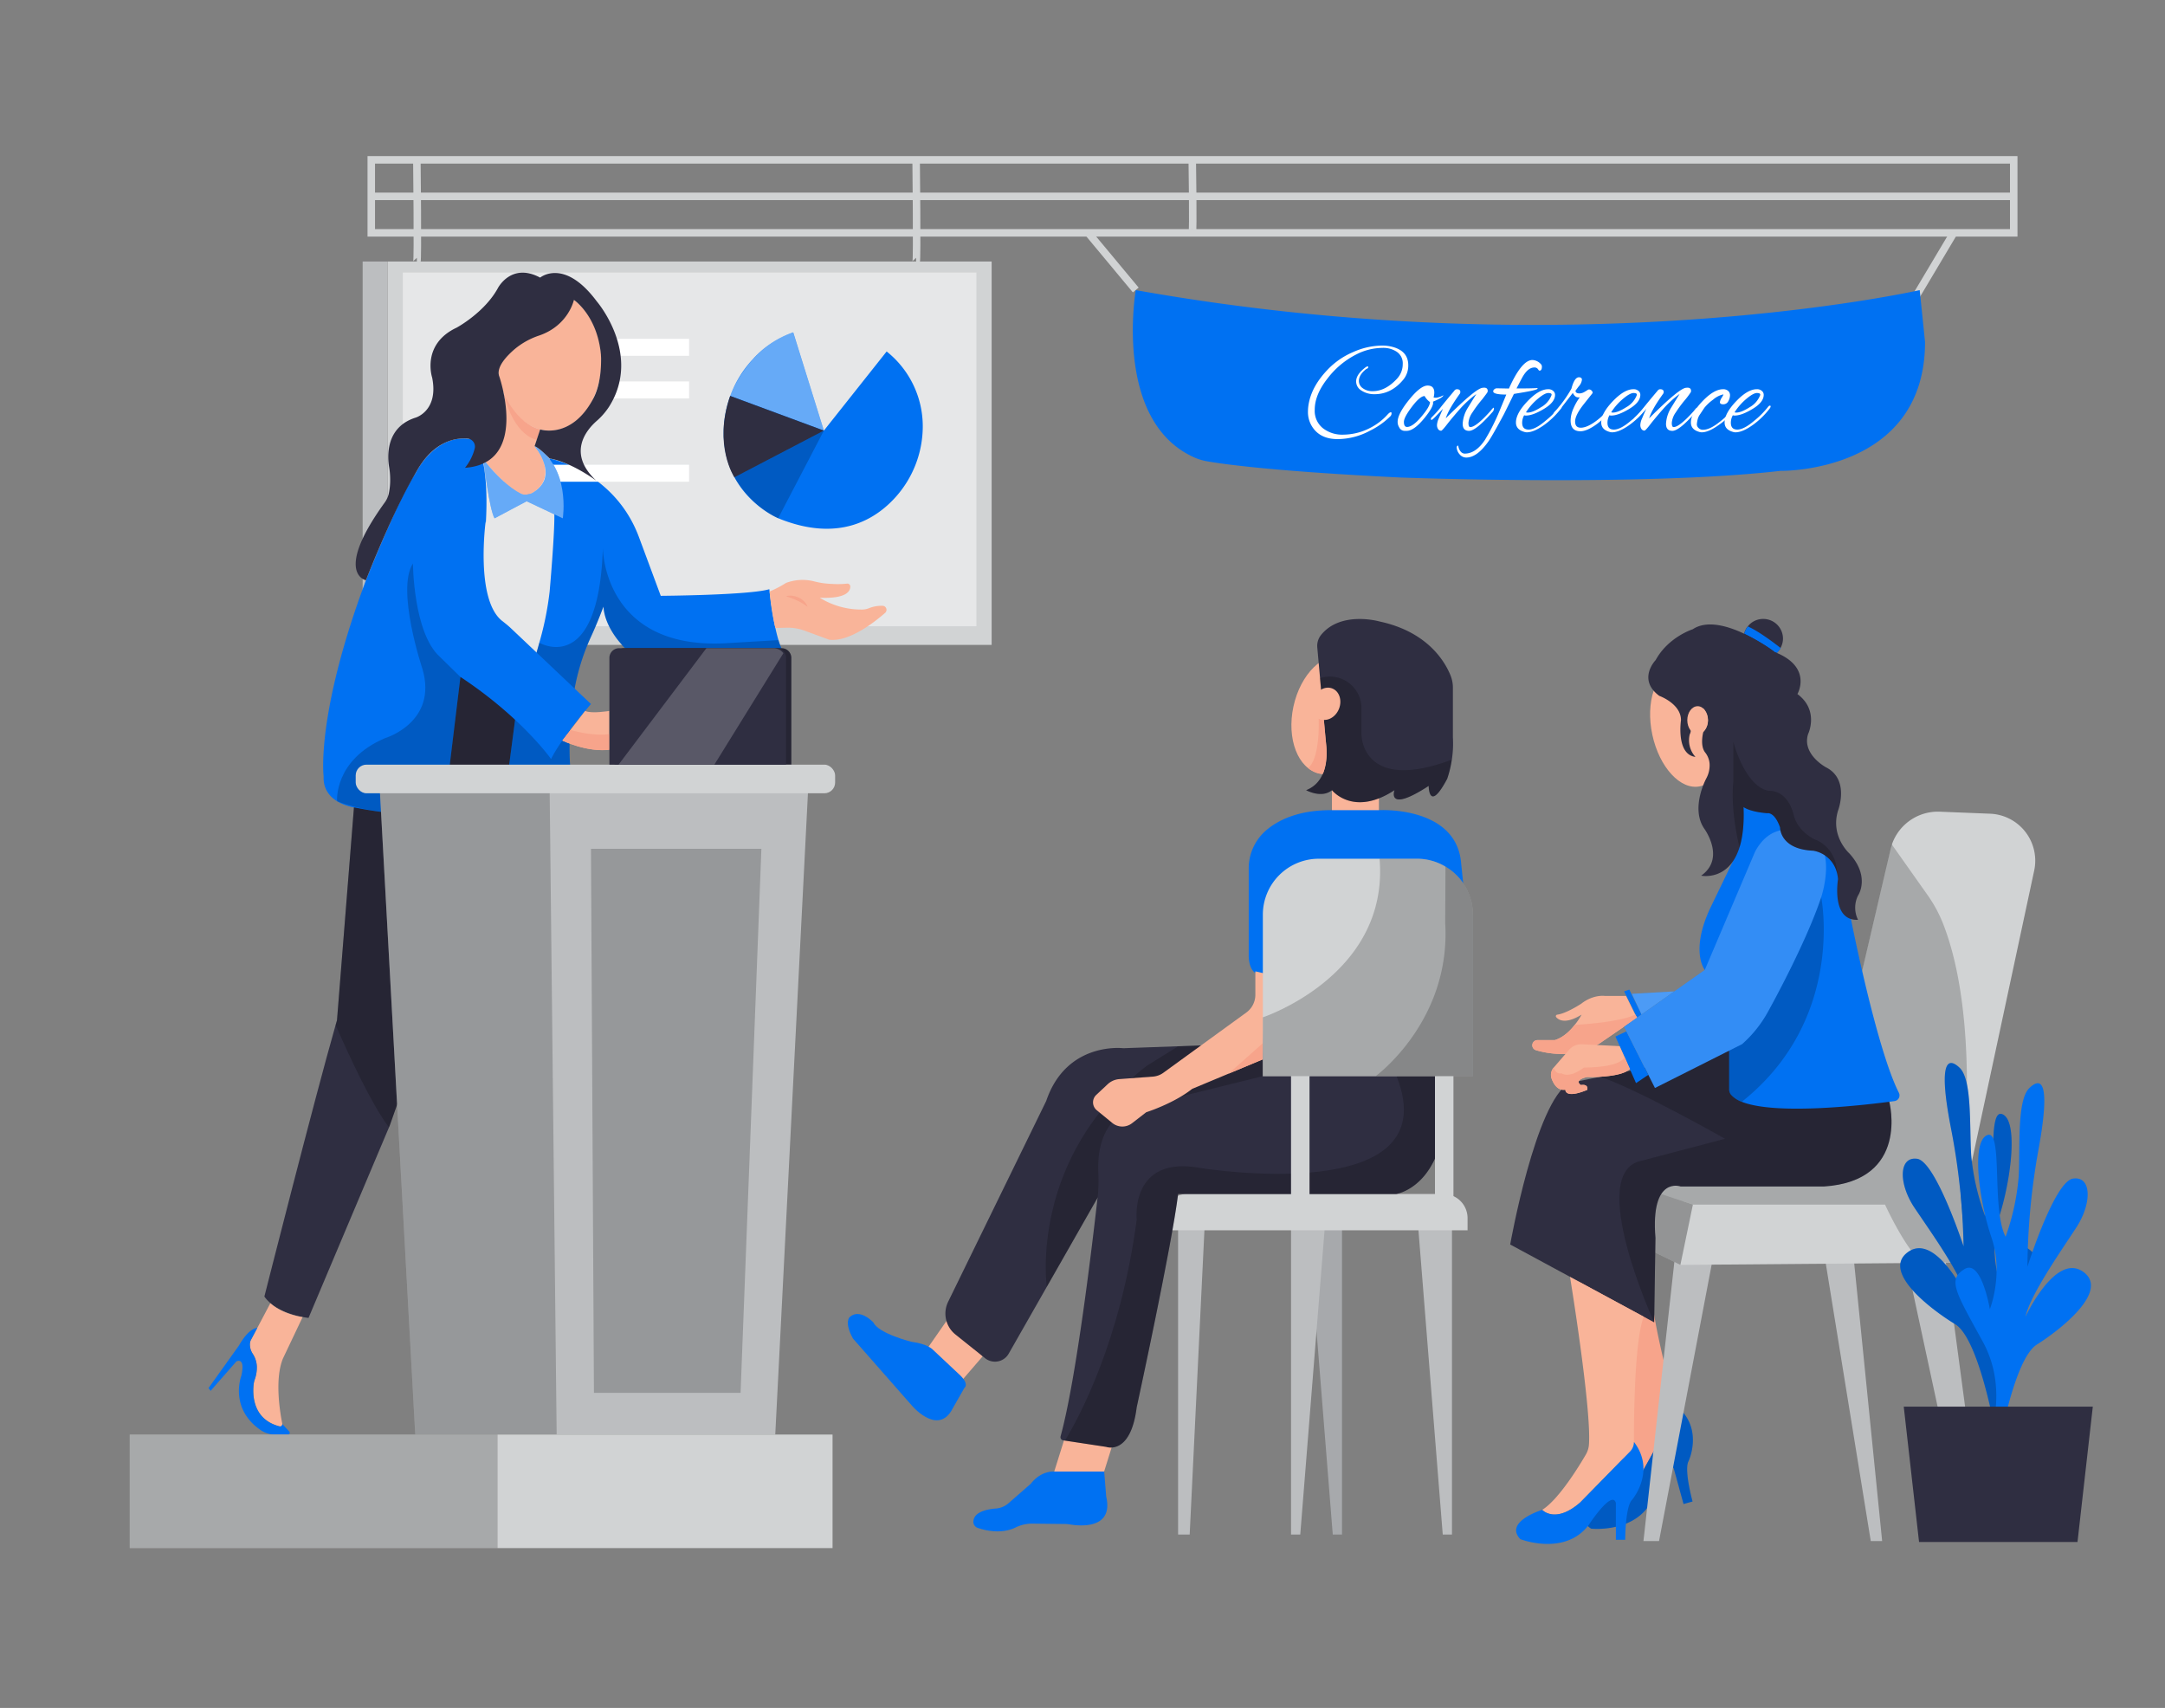 <svg id="b625f1e5-8169-47f0-a629-6174850bf053" data-name="Layer 1" xmlns="http://www.w3.org/2000/svg" xmlns:xlink="http://www.w3.org/1999/xlink" width="865.76" height="682.89" viewBox="0 0 865.76 682.89"><rect x="0" y="0" width="865.76" height="682.89" fill="#808080" stroke="none"/><defs><clipPath id="bba1797d-02d6-49ba-8647-7b2a2f5c5d3f"><path id="bc4b0d75-d667-46b5-822e-071868d19f46" data-name="SVGID" d="M-239.61,601.51c-45.46,6.93-88.53,11.33-126.68,14.09-91.65,6.63-155,3.83-155,3.83-94.07,0-157.84-9-199.58-21.43-53.86-16.08-75.27-35-75.27-35-76.57-64-70-186.28-70-186.28,7.19-149,141.27-212.81,141.27-212.81s259.19-193.67,528.75-56.92c0,0,152.35,65.95,156.62,232C-39.51,338.93-32,569.86-239.61,601.51Z" fill="none"/></clipPath></defs><path d="M669.85,561.68a5.52,5.52,0,0,1-.52,4.17l-13.79,24.81c-7.31,11.07-13.89,6.92-13.89,6.92,5.33-5.79,9.68-21,11-25.92a9.34,9.34,0,0,0,.18-4c-2.52-13.69-25.06-62.89-25.06-62.89l32.64,7.57C659.25,522.41,667.5,553.22,669.85,561.68Z" fill="#f7a48b"/><path d="M675.25,584.19c-1.93,3.36,1.58,16.16,1.58,16.16l-3.6,1-3.9-14.19c-2.9-4.9-8.07,11.14-8.07,11.14-5.76,14.9-24.93,12.91-24.93,12.91-8.35-5,5.32-13.61,5.32-13.61s6.58,4.15,13.89-6.92l13.79-24.81a5.52,5.52,0,0,0,.52-4.17C681.61,570.66,675.25,584.19,675.25,584.19Z" fill="#0071f2"/><path d="M675.25,584.19c-1.93,3.36,1.58,16.16,1.58,16.16l-3.6,1-3.9-14.19c-2.9-4.9-8.07,11.14-8.07,11.14-5.76,14.9-24.93,12.91-24.93,12.91-8.35-5,5.32-13.61,5.32-13.61s6.58,4.15,13.89-6.92l13.79-24.81a5.52,5.52,0,0,0,.52-4.17C681.61,570.66,675.25,584.19,675.25,584.19Z" opacity="0.2"/><polygon points="762.02 502.98 786.41 616.17 793 616.17 777.51 500.18 762.02 502.98" fill="#bcbec0"/><polygon points="729.3 500.18 748.1 616.17 752.65 616.17 740.98 500.18 729.3 500.18" fill="#bcbec0"/><polygon points="685.08 502.45 663.43 616.17 657.2 616.17 670.04 500.18 685.08 502.45" fill="#bcbec0"/><path d="M661.92,500.81,672,505.75l107-.88a6.88,6.88,0,0,0,6.78-7.5l-1.84-20L729.3,453.92l-67.38,16.49-4.72,23.35Z" fill="#d1d3d4"/><polygon points="676.97 481.63 671.97 505.75 661.92 500.81 657.2 493.76 661.92 470.41 664.33 477.39 676.97 481.63" opacity="0.3"/><path d="M729.3,453.92,756,339.54a19.45,19.45,0,0,1,19.72-15l20.18.81A18.8,18.8,0,0,1,813.47,348L789.05,462s-3.08,16.33-8.37,18.74Z" fill="#d1d3d4"/><path d="M664.33,477.39,677,481.63H753.8s8.73,19.08,15.18,23.17h9.9a6.87,6.87,0,0,0,6.84-7.49l-1.83-19.92s9.42-67.33-7.11-108.66a54.36,54.36,0,0,0-6.15-11.12l-14.21-20.1L729.3,453.92l-67.38,16.49Z" opacity="0.2"/><path d="M729.3,474.4H672.12S659.93,469.87,662,495l-.52,33.71-57.57-31.12s10.12-57,23.6-64.55l12.41-2.52h0l51.52-10.46,64.06,20.45S763.91,472.19,729.3,474.4Z" fill="#2f2e41"/><path d="M729.3,474.4H672.12S659.93,469.87,662,495l-.52,33.71s-27.48-59.9-5.18-64.58l33.53-8.81s-34.37-19.52-49.89-24.8l51.52-10.46,64.06,20.45S763.91,472.19,729.3,474.4Z" opacity="0.2"/><path d="M759.34,436.92a2.3,2.3,0,0,1-1.75,3.33c-11.23,1.53-47.22,5.82-61.07.28a10.48,10.48,0,0,1-4.34-2.87,3.44,3.44,0,0,1-.71-2.19V404.9l-9.74-17.1s-6.06-7.41,2.37-25.11l8.79-18.18,3.35-26.66L711.82,323l24.48,21.1,3.89,23.4S750.38,419.31,759.34,436.92Z" fill="#0071f2"/><path d="M696.52,440.53a10.46,10.46,0,0,1-4.35-2.88,3.49,3.49,0,0,1-.7-2.18V420.08l32.33-60.77,4.49-.53S738.12,407.53,696.52,440.53Z" opacity="0.2"/><path d="M425.86,574.68l-4.29,13.71h19.95s2.58-8.22,3.55-11.36Z" fill="#f9b499"/><path d="M398.24,603.15c-3.38.26-8.67,1.26-9,5.07a2.6,2.6,0,0,0,1.76,2.69c2.89,1,9.38,2.6,15.12-.17a14.77,14.77,0,0,1,6.51-1.55l13.23.15a11.47,11.47,0,0,1,1.94.17c3.66.62,17.63,2.17,14.56-11.13l-.81-10H421.57s-5.09-.59-9.4,4.9L403.33,601A8.65,8.65,0,0,1,398.24,603.15Z" fill="#0071f2"/><polygon points="370.76 539.28 379.58 526.59 392.97 542.29 383.88 552.83 370.76 539.28" fill="#f9b499"/><path d="M339.8,526.59s-2.37,1.94,1.29,8.6l23.44,26.67s9.68,11.61,15.7,2.58L385.6,555s2.37-1.51-2.15-5.59l-10.32-9.68s-1.94-2.37-8.6-3.23c0,0-13.12-3.22-15.27-7.74C349.26,528.74,343.88,522.93,339.8,526.59Z" fill="#0071f2"/><polygon points="536.66 489.6 536.66 613.56 532.96 613.56 523.06 489.6 536.66 489.6" fill="#a7a9ac"/><polygon points="471.11 489.6 471.11 613.56 475.74 613.56 481.75 489.6 471.11 489.6" fill="#bcbec0"/><polygon points="516.27 489.6 516.27 613.56 519.96 613.56 529.86 489.6 516.27 489.6" fill="#bcbec0"/><polygon points="580.63 489.6 580.63 613.56 576.94 613.56 567.04 489.6 580.63 489.6" fill="#bcbec0"/><path d="M382.08,533.58l11.84,9.47a6.32,6.32,0,0,0,9.44-1.8l35.54-62.33L505,430.28V417.11l-55.81,2s-22.71-2.84-30.82,21.09l-39.21,80.27A10.73,10.73,0,0,0,382.08,533.58Z" fill="#2f2e41"/><path d="M418.6,514.51s-7.38-51.35,39.89-88.31l12.62-7.86L505,417.11v13.17L438.9,478.92Z" opacity="0.2"/><ellipse cx="532.63" cy="285.78" rx="24" ry="15.73" transform="translate(140.25 745.57) rotate(-77.74)" fill="#f9b499"/><rect x="532.63" y="314.18" width="18.78" height="12.06" fill="#f9b499"/><rect x="154.97" y="104.56" width="241.58" height="153.29" fill="#d1d3d4"/><rect x="161.08" y="108.97" width="229.38" height="141.43" fill="#e6e7e8"/><path d="M199.19,261.14l18.92,6.47,7.26-30,1-49.33-32.19-7.1-7.28,13.31s-2.91,34-2.82,34.91S199.19,261.14,199.19,261.14Z" fill="#e6e7e8"/><path d="M219.79,275.28l-18.08,45L155.84,450.06l-.29.69-32.17,76.19s-12.53-1.14-17.66-8.54c0,0,20.14-79.45,28.49-108.57.2-.66.38-1.31.55-1.92l7.49-94,40.52-53.54Z" fill="#2f2e41"/><path d="M219.79,275.28l-18.08,45L155.84,450.06l-.29.69c-6.77-8.84-15.82-28.31-21.34-40.92.2-.66.38-1.31.55-1.92l7.49-94,40.52-53.54Z" opacity="0.2"/><path d="M314.34,261.82s-57.06,8.83-65.87-4.29c0,0-6.67-6.91-7.15-15,0,0-2.42,6.52-4.88,11.82A88.46,88.46,0,0,0,228.92,281c-1.17,9.62-1.8,21.34-.21,31.93a5.21,5.21,0,0,1-3.24,5.67c-4.45,1.71-12.57,3.67-23.76,1.71l4.45-33.89s5.46-14.58,9.5-29.43a124.5,124.5,0,0,0,4.13-20.44s2.05-23.11,1.89-30.88l-1.89-22.35s26.06,5,35.84,31.76l8.6,23.15s35.31-.24,43.42-2.64c0,0,1.28,12.51,3.65,20.35C312.17,258.8,313.18,261.05,314.34,261.82Z" fill="#0071f2"/><path d="M314.34,261.82s-57.06,8.83-65.87-4.29c0,0-6.67-6.91-7.15-15,0,0-2.42,6.52-4.88,11.82A88.46,88.46,0,0,0,228.92,281c-1.17,9.62-1.8,21.34-.21,31.93a5.21,5.21,0,0,1-3.24,5.67c-4.45,1.71-12.57,3.67-23.76,1.71l4.45-33.89s5.46-14.58,9.5-29.43c0,0,23.75,13.92,25.42-37.86,0,0,0,40.36,48.58,38.08l21.64-1.27C312.17,258.8,313.18,261.05,314.34,261.82Z" opacity="0.2"/><rect x="145.02" y="104.56" width="9.95" height="153.29" fill="#bcbec0"/><rect x="195.35" y="135.47" width="80.21" height="6.79" fill="#fff"/><rect x="195.35" y="152.52" width="80.21" height="6.79" fill="#fff"/><rect x="195.35" y="185.82" width="80.21" height="6.79" fill="#fff"/><path d="M249.68,259.17h62.87a3.89,3.89,0,0,1,3.89,3.89v42.67a0,0,0,0,1,0,0H245.79a0,0,0,0,1,0,0V263.06A3.89,3.89,0,0,1,249.68,259.17Z" fill="#2f2e41"/><path d="M249.68,259.17h62.87a3.89,3.89,0,0,1,3.89,3.89v42.67a0,0,0,0,1,0,0H245.79a0,0,0,0,1,0,0V263.06A3.89,3.89,0,0,1,249.68,259.17Z" opacity="0.2"/><ellipse cx="219.79" cy="144.45" rx="20.7" ry="27.72" fill="#f9b499"/><path d="M194.22,184.87s7.95,10.06,14.51,12.71a4.48,4.48,0,0,0,3.86-.29c3.45-2,9.84-7.48,1.19-18.89l2.23-6.7s-9.22-1.14-14.62-14.55a33.52,33.52,0,0,1,.11,12A34,34,0,0,1,194.22,184.87Z" fill="#f9b499"/><path d="M216,171.7l-1.37,4.13s-9-1.05-13.25-18.68C201.39,157.15,206.41,169.38,216,171.7Z" fill="#f7a48b"/><path d="M193.51,185.24s2.15,18.43,4.26,22l12.83-6.82,14.46,6.82s3.27-20.48-11.28-28.84c0,0,10.71,12.34-1.19,18.89,0,0-2.52.91-3.86.29,0,0-5.93-2.17-14.51-12.71Z" fill="#0071f2"/><path d="M193.51,185.24s2.15,18.43,4.26,22l12.83-6.82,14.46,6.82s3.27-20.48-11.28-28.84c0,0,10.71,12.34-1.19,18.89,0,0-2.52.91-3.86.29,0,0-5.93-2.17-14.51-12.71Z" fill="#fff" opacity="0.4"/><path d="M194.22,208.4s-4.22,31.09,6.45,39.75c1.27,1,2.56,2,3.74,3.14l31.91,30.2s-11.77,13.47-15.95,22c0,0-11.57-16.52-36.25-32.84l-6.06,49.9a4.8,4.8,0,0,1-3.93,4.13c-4.91.87-15.12,1.64-31.89-1.75,0,0-13.3-1.39-12.83-12.53,0,0-3.19-24.57,16.91-78.36,0,0,13.77-34.54,19.82-42.75,0,0,7.58-15.95,21.9-13.75a3.92,3.92,0,0,1,3,2.21c1.6,3.45,4.37,12.39,3.23,31.58" fill="#0071f2"/><path d="M165.13,225.3s.15,27.6,10.64,37.2l8.35,8.17-6.06,49.9s-.61,3.68-3.93,4.13c0,0-20.72,2.84-39.34-4.34,0,0-1.36-16.47,19.14-25.21,0,0,21.27-6.26,15-27.71C168.93,267.44,158.3,235.74,165.13,225.3Z" opacity="0.2"/><path d="M113.17,543.13c-3.47,8.35-1.13,21.93-.28,26.16a.87.87,0,0,1-1.09,1C100.4,567.34,101,556.36,101.52,553a9.32,9.32,0,0,1,.49-1.77,14.66,14.66,0,0,0,.72-4.8,10.11,10.11,0,0,0-1.76-5.32,6.8,6.8,0,0,1-.94-4.76l2.86-5.4,5.22-9.88c5.09,4.52,12.9,5.55,12.9,5.55Z" fill="#f9b499"/><path d="M115.19,573.58H110a10.13,10.13,0,0,1-5.7-1.74C91.44,563.06,96.53,550,96.53,550c1.67-7.66-2-5.67-2-5.67L84.22,556.11,83.39,555l12.15-17c4.16-7.32,7.35-7.06,7.35-7.06l-2.45,4.63a4.12,4.12,0,0,0-.5,2.12,6.83,6.83,0,0,0,1,3.41,10.11,10.11,0,0,1,1.76,5.32,14.66,14.66,0,0,1-.72,4.8,9.32,9.32,0,0,0-.49,1.77c-.48,3.4-1.12,14.38,10.28,17.33a.87.87,0,0,0,1.09-1l2.83,3.08A.72.72,0,0,1,115.19,573.58Z" fill="#0071f2"/><polygon points="151.82 314.75 166.05 573.58 310.02 573.58 323.21 314.75 151.82 314.75" fill="#bcbec0"/><polygon points="151.82 314.75 219.79 314.75 222.6 573.58 166.05 573.58 151.82 314.75" opacity="0.2"/><polygon points="236.32 339.38 237.51 556.9 296.15 556.9 304.47 339.38 236.32 339.38" opacity="0.2"/><rect x="51.88" y="573.58" width="281.05" height="45.4" fill="#d1d3d4"/><rect x="51.88" y="573.58" width="147.11" height="45.4" opacity="0.2"/><path d="M307.76,236.5a43.85,43.85,0,0,0,6.58-3.44,18.87,18.87,0,0,1,11-.67,32.23,32.23,0,0,0,7.25,1.07,35.55,35.55,0,0,0,6.07-.1,1.18,1.18,0,0,1,1.37,1.15c0,1.89-1.59,4.93-12.2,4.49a31.51,31.51,0,0,0,16.81,4.72,7.65,7.65,0,0,0,2.72-.49,13.48,13.48,0,0,1,5.79-1A1.62,1.62,0,0,1,354,245c-3.73,3.29-14.26,11.8-22.44,10.77l-9.85-3.62a19.4,19.4,0,0,0-7.12-1.17l-4.54.11A100.26,100.26,0,0,1,307.76,236.5Z" fill="#f9b499"/><path d="M314.34,238.37a6.38,6.38,0,0,1,2.57-.16,8.69,8.69,0,0,1,2.49.73,7.45,7.45,0,0,1,2.14,1.5,5.66,5.66,0,0,1,1.41,2.17c-.74-.47-1.36-1-2.05-1.36a19.55,19.55,0,0,0-2.06-1.11C317.43,239.46,316,239,314.34,238.37Z" fill="#f7a48b"/><circle cx="281.87" cy="287.22" r="6.3" fill="none" stroke="#ed1c24" stroke-miterlimit="10" stroke-width="0.25"/><path d="M224.87,296.11s9.85,4.71,18.82,3.65V284.25s-7.19,1.21-9.71,0Z" fill="#f9b499"/><path d="M228.15,291.84s8.44,2.68,15.54,1.68v6.24s-7.42,1.46-18.82-3.65Z" fill="#f7a48b"/><path d="M581,294.87a42,42,0,0,1-.43,8.89,43.39,43.39,0,0,1-1.84,7.62c-7.4,13.95-7.4,2.85-7.4,2.85-17.09,11.1-13.68,1.71-13.68,1.71-16.51,10.82-25,0-25,0-4.2,3.42-10.33,0-10.33,0,10.25-4,8-17.94,8-17.94l-2.45-26.89-1.1-12.23a7,7,0,0,1,1.5-5c7.93-9.8,23.37-5.4,23.37-5.4,19.3,4.12,26.23,16.13,28.44,21.65A13.13,13.13,0,0,1,581,275Z" fill="#2f2e41"/><path d="M580.52,303.76a43.39,43.39,0,0,1-1.84,7.62c-7.4,13.95-7.4,2.85-7.4,2.85-17.09,11.1-13.68,1.71-13.68,1.71-16.51,10.82-25,0-25,0-4.2,3.42-10.33,0-10.33,0,10.25-4,8-17.94,8-17.94l-2.45-26.89.12,0a12.66,12.66,0,0,1,16.5,12.08v10.59s0,23.46,36,10Z" opacity="0.2"/><path d="M527.31,287.22s.78,16-4.25,19.86c0,0,3,2.54,5.91,2.36,0,0,2.35-4.86,1.2-13.25l-.76-8.36A2.64,2.64,0,0,1,527.31,287.22Z" fill="#f7a48b"/><path d="M505.76,389.25s-5.83,2.53-6.41-6.61v-35.4a20,20,0,0,1,6.69-15c4.88-4.3,13.09-8.4,26.59-8.31h19s30.93-1.75,32.68,21.39l2.53,24.32Z" fill="#0071f2"/><path d="M474.71,477.39H577.22a9.64,9.64,0,0,1,9.64,9.64v4.88a0,0,0,0,1,0,0H465.06a0,0,0,0,1,0,0V487A9.64,9.64,0,0,1,474.71,477.39Z" fill="#d1d3d4"/><path d="M558.36,477.39H471.11c-2.48,20.53-16.56,85.3-16.56,85.3-2.44,19.46-12.17,15.82-12.17,15.82L425.86,576l-.69-.11a1.28,1.28,0,0,1-1.05-1.62c6.3-22.84,12.76-77.39,14.78-95.34a61.18,61.18,0,0,0,.32-9.76c-1.3-27.71,20.6-27.71,20.6-27.71L505,430.28h72.55C581.71,473.86,558.36,477.39,558.36,477.39Z" fill="#2f2e41"/><path d="M558.36,477.39H471.11c-2.48,20.53-16.56,85.3-16.56,85.3-2.44,19.46-12.17,15.82-12.17,15.82L425.86,576c5.51-9,22.29-39.83,28.69-88.32,0,0-2.84-25.95,25.54-20.67,0,0,99.45,16.17,78.38-36.72h19.06C581.71,473.86,558.36,477.39,558.36,477.39Z" opacity="0.2"/><path d="M502,388.38v9.38a8.75,8.75,0,0,1-3.61,7.08l-33.18,24.09a8.15,8.15,0,0,1-4.16,1.53l-13.4,1a7.68,7.68,0,0,0-4.66,2l-4.61,4.32a4.08,4.08,0,0,0,.21,6.13l6.2,5.08a6.36,6.36,0,0,0,7.9.11l5.67-4.39s10.9-3.43,18.38-9.35L505,423.56l.78-34.31Z" fill="#f9b499"/><polygon points="491.26 429.3 504.98 417.11 504.98 423.56 491.26 429.3" fill="#f7a48b"/><ellipse cx="674.73" cy="290.75" rx="14.28" ry="24.13" transform="translate(-46.02 148.2) rotate(-12.12)" fill="#f9b499"/><path d="M713,255.32a7.82,7.82,0,0,1-1,3.77,8.11,8.11,0,0,1-1.52,2,7.77,7.77,0,0,1-5.4,2.15,7.9,7.9,0,0,1-7.9-7.89,6.84,6.84,0,0,1,.26-1.94,7.39,7.39,0,0,1,1.46-2.94,7.81,7.81,0,0,1,6.18-3A7.89,7.89,0,0,1,713,255.32Z" fill="#2f2e41"/><path d="M712.05,259.09a8.11,8.11,0,0,1-1.52,2l-.87-.36c-4.19-3.44-12.17-7.32-12.17-7.32a7.39,7.39,0,0,1,1.46-2.94C703.05,252.29,708.69,256.46,712.05,259.09Z" fill="#0071f2"/><polygon points="646 414.44 654.23 433.06 659.15 429.75 650.38 412.36 646 414.44" fill="#0071f2"/><path d="M653.4,576.53a5.53,5.53,0,0,1-1.6,3.88l-19.86,20.28c-10,8.74-15.23,3-15.23,3,6.67-4.17,14.89-17.72,17.44-22.1a9.17,9.17,0,0,0,1.23-3.77c1.19-13.87-7.54-67.28-7.54-67.28l29.48,15.94C653.57,535.86,653.37,567.75,653.4,576.53Z" fill="#f9b499"/><path d="M652.65,599.67c-2.75,2.72-2.75,16-2.75,16h-3.73V600.94c-1.5-5.49-10.74,8.61-10.74,8.61-9.49,12.85-27.45,5.86-27.45,5.86-6.74-7,8.73-11.72,8.73-11.72s5.25,5.74,15.23-3l19.86-20.28a5.53,5.53,0,0,0,1.6-3.88C662.36,588.3,652.65,599.67,652.65,599.67Z" fill="#0071f2"/><polygon points="652.57 397.36 656.4 405.65 669.55 396.38 652.57 397.36" fill="#0071f2"/><polygon points="652.57 397.36 656.4 405.65 669.55 396.38 652.57 397.36" fill="#fff" opacity="0.3"/><polygon points="649.46 396.38 651.54 395.68 656.4 405.65 654.65 406.88 649.46 396.38" fill="#0071f2"/><path d="M654.64,406.88c-3.25,2.3-13.52,9.3-13.52,9.3-10.46,7.71-22.82,4.95-27,3.69a2.06,2.06,0,0,1,.61-4h7c3.35-1,6.16-3.72,8-6.11a28.49,28.49,0,0,0,2.73-4.07c-6.33,3.87-9.09,2.24-10.17,1a.62.62,0,0,1,.44-1c3.61-.45,9.55-4.35,9.55-4.35,4.88-3.82,9.42-3.14,9.42-3.14h8.54l3.7,7.51Z" fill="#f9b499"/><path d="M654.64,406.88c-3.25,2.3-13.52,9.3-13.52,9.3-10.46,7.71-22.82,4.95-27,3.69a2.06,2.06,0,0,1,.61-4h7c3.35-1,6.16-3.72,8-6.11.56,0,17.74-.9,24.21-4.09Z" fill="#f7a48b"/><path d="M329.46,172.17l25.1-31.64A38.21,38.21,0,0,1,369,171a42.44,42.44,0,0,1-10.62,27.49c-8.08,9.14-23,18.6-47.18,8.72,0,0-20.22-8.26-21.73-31.51A43.26,43.26,0,0,1,301,143.67a38.84,38.84,0,0,1,16.2-10.79Z" fill="#0071f2"/><path d="M329.46,172.17,292,158.3s6.53-19.1,25.17-25.42Z" fill="#fff" opacity="0.4"/><path d="M329.46,172.17l-35.78,18.68s-8.56-12.78-1.7-32.55Z" fill="#2f2e41"/><path d="M311.16,207.24l18.3-35.07-35.78,18.68S299.51,201.73,311.16,207.24Z" opacity="0.2"/><line x1="435.17" y1="93.1" x2="454.18" y2="115.95" fill="none" stroke="#d1d3d4" stroke-miterlimit="10" stroke-width="3"/><line x1="761.43" y1="126.43" x2="781.27" y2="93.1" fill="none" stroke="#d1d3d4" stroke-miterlimit="10" stroke-width="3"/><rect x="148.47" y="63.91" width="656.8" height="29.19" fill="none" stroke="#d1d3d4" stroke-miterlimit="10" stroke-width="3"/><line x1="148.47" y1="78.51" x2="805.27" y2="78.51" fill="none" stroke="#d1d3d4" stroke-miterlimit="10" stroke-width="3"/><path d="M166.7,63.91s.47,40.65,0,40.65" fill="none" stroke="#d1d3d4" stroke-miterlimit="10" stroke-width="3"/><path d="M366.35,63.91s.47,40.65,0,40.65" fill="none" stroke="#d1d3d4" stroke-miterlimit="10" stroke-width="3"/><path d="M476.77,63.91s.46,29.19,0,29.19" fill="none" stroke="#d1d3d4" stroke-miterlimit="10" stroke-width="3"/><path d="M237.27,159.31C228.57,175.83,216,171.7,216,171.7l-2.23,6.7c2,.67,6,4.9,6,4.9,8.91,1.56,18.7,8.91,18.7,8.91-11.83-11-3.94-20.3.07-23.85a27.12,27.12,0,0,0,5-5.72c13.32-21-4.88-42.12-4.88-42.12C225.58,102.93,216,111,216,111c-11.58-6.24-16.92,4.23-16.92,4.23C193.74,125,182.61,131,182.61,131c-14.25,6.68-9.79,20-9.79,20,2.67,13.36-6.68,16-6.68,16-12,3.83-11.23,15.6-10.54,19.71a29,29,0,0,1,.43,4.74,26,26,0,0,1-.6,6.07,9.6,9.6,0,0,1-1.59,3.41c-20.57,28.46-7.52,31.08-7.52,31.08,11.8-29.84,19.82-42.75,19.82-42.75,7-13.05,16.17-14.27,20.82-13.9a3.22,3.22,0,0,1,2.92,3.75,19.93,19.93,0,0,1-3.93,7.93c26.05-1.79,13.58-36.92,13.58-36.92-.88-3.44,2.8-7.54,6.34-10.58a30.18,30.18,0,0,1,9.84-5.42c11.67-4.06,13.79-14.2,13.79-14.2s9.37,6.18,10.81,21.92c0,.49.06,1,.06,1.46C240.38,146,240.35,153.45,237.27,159.31Z" fill="#2f2e41"/><rect x="142.24" y="305.73" width="191.72" height="11.45" rx="4.31" fill="#d1d3d4"/><path d="M247.58,259.17h62.87a3.89,3.89,0,0,1,3.89,3.89v42.67a0,0,0,0,1,0,0H243.69a0,0,0,0,1,0,0V263.06A3.89,3.89,0,0,1,247.58,259.17Z" fill="#2f2e41"/><path d="M247.35,305.73l35.13-46.56h26.69a5,5,0,0,1,4.09,2l-27.58,44.54Z" fill="#fff" opacity="0.2"/><ellipse cx="530.34" cy="281.39" rx="6.59" ry="5.49" transform="translate(71.85 668.99) rotate(-68.16)" fill="#f9b499"/><rect x="516.27" y="426.2" width="7.39" height="55.43" fill="#d1d3d4"/><rect x="573.83" y="426.2" width="7.39" height="55.43" fill="#d1d3d4"/><path d="M589,365.72v64.56H505V365.72a22.37,22.37,0,0,1,22.37-22.37h39.29A22.07,22.07,0,0,1,578,346.48,22.3,22.3,0,0,1,589,365.72Z" fill="#d1d3d4"/><path d="M589,365.72v64.56H505V406.75s50.58-16.73,46.68-63.4h15A22.35,22.35,0,0,1,589,365.72Z" opacity="0.2"/><path d="M589,365.72v64.56H550.11s30.17-22,27.81-61.25l.11-22.55A22.3,22.3,0,0,1,589,365.72Z" opacity="0.2"/><path d="M649.46,410.54,661.8,435l34.87-17.54A48.54,48.54,0,0,0,707.28,404s14.72-26.42,21-45.26c0,0,7.11-21.06-5.87-25.25,0,0-13-7.14-20.59,7.06L681.73,387.8Z" fill="#0071f2"/><path d="M649.46,410.54,661.8,435l34.87-17.54A48.54,48.54,0,0,0,707.28,404s14.72-26.42,21-45.26c0,0,7.11-21.06-5.87-25.25,0,0-13-7.14-20.59,7.06L681.73,387.8Z" fill="#fff" opacity="0.2"/><path d="M743,358.08a10.92,10.92,0,0,0,0,9.68c-10.82.57-8-16.22-8-16.22a15.77,15.77,0,0,0-.34-2.21,11.77,11.77,0,0,0-9.54-9.19c-13.47-.56-13.28-9.3-13.28-9.3-2.28-6.45-5.12-5.69-5.12-5.69-7.22-.57-9.5-2.47-9.5-2.47.29,7-.39,12.2-1.61,16.12-4.29,13.66-15.33,11.32-15.33,11.32,10-7.07,1.14-18.94,1.14-18.94-5.47-8.21.9-19.94.9-19.94a10.9,10.9,0,0,0,1.32-5.94,8.26,8.26,0,0,0-1.82-4.51c-2.15-2.86-.67-8.18-.67-8.18,4.11-4.84,0-9.32,0-9.32l-5.42,4.65c1,4.35,0,5.6,0,5.6a9.86,9.86,0,0,0,2.27,9.1c-7.86-1-5.79-14.7-5.79-14.7,0-6.62-8.69-9.72-8.69-9.72-8.9-6.62-1.45-14.29-1.45-14.29,5.09-9.29,14.85-12.34,14.85-12.34,11.1-7.41,32.74,9.11,32.74,9.11,15.37,6,9.11,16.8,9.11,16.8,8.83,6.55,4.27,16,4.27,16-2.57,8.06,7.12,13.28,7.12,13.28,9.69,4.85,4.84,17.37,4.84,17.37-3.13,10.26,4.55,17.09,4.55,17.09C748.1,350.68,743,358.08,743,358.08Z" fill="#2f2e41"/><path d="M734.66,349.33a11.77,11.77,0,0,0-9.54-9.19c-13.47-.56-13.28-9.3-13.28-9.3-2.28-6.45-5.12-5.69-5.12-5.69-7.22-.57-9.5-2.47-9.5-2.47.29,7-.39,12.2-1.61,16.12,0,0-3.69-14.18-2.47-26.27V296.58s4.56,17.94,14.24,19.64c0,0,7.41-.85,10,10,0,0,1.13,5.7,8.25,9.4C725.6,335.59,734.28,338.13,734.66,349.33Z" opacity="0.2"/><ellipse cx="678.87" cy="287.95" rx="4.14" ry="5.59" fill="#f9b499"/><path d="M632.2,433.84c3.2-.5,2.53,1.92,2.53,1.92-9.12,3.76-8.75-.07-8.75-.07-3,.51-4.65-2.12-5.47-4.32a4.46,4.46,0,0,1,.81-4.53l6.16-7.13a6.34,6.34,0,0,1,5.13-2.18l15.08.75,2,4.43,2.07,4.68c-3.36,3.62-17.15,3.25-17.15,3.25C629,432,632.2,433.84,632.2,433.84Z" fill="#f9b499"/><path d="M632.2,433.84c3.2-.5,2.53,1.92,2.53,1.92-9.12,3.76-8.75-.07-8.75-.07-3,.51-4.65-2.12-5.47-4.32a4.46,4.46,0,0,1,.81-4.53s.64,2.79,3.15,2.3c0,0,2.85,2.3,8.91-2.3,0,0,14,.2,16.27-4.13l2.07,4.68c-3.36,3.62-17.15,3.25-17.15,3.25C629,432,632.2,433.84,632.2,433.84Z" fill="#f7a48b"/><path d="M454.18,116s-9.1,52.23,23.28,66.84a22.11,22.11,0,0,0,5.34,1.62c6.52,1.14,26.76,4,77.12,6.46,0,0,96.51,3.71,152.13-2.66,0,0,57.75,1.06,57.75-51.54L767.67,116S629.62,147.29,454.18,116Z" fill="#0071f2"/><path d="M549.73,157.61a9.26,9.26,0,0,1-5.28-1.44,4.24,4.24,0,0,1-2.15-3.63q0-2.78,3.61-5.55a1.89,1.89,0,0,1,.94-.48c.21,0,.32.07.32.21q0,.53-.84.84c-2,1.57-2.93,3.16-2.93,4.77a3.5,3.5,0,0,0,1.57,2.9,6.32,6.32,0,0,0,3.92,1.18c3.43,0,6.65-1.64,9.69-4.92a8.49,8.49,0,0,0,2.36-5.92,5.5,5.5,0,0,0-2.52-5,9.66,9.66,0,0,0-5.65-1.47,23.14,23.14,0,0,0-10.32,2.57,33.45,33.45,0,0,0-11.54,9.6q-5.16,6.52-5.16,12.54A8.86,8.86,0,0,0,529,171.2a12.49,12.49,0,0,0,8.06,2.59,23.7,23.7,0,0,0,10.79-2.67,24.32,24.32,0,0,0,7-5.34c.56-.63,1-.94,1.31-.94s.31.18.31.55a1.66,1.66,0,0,1-.57,1.13,30.37,30.37,0,0,1-8,5.65,27.52,27.52,0,0,1-13,3.4q-6.52,0-9.71-4.29a10.81,10.81,0,0,1-2.15-6.75,18,18,0,0,1,.42-3.72q1.41-6.7,7.43-13a30.63,30.63,0,0,1,10.32-7.09,28.81,28.81,0,0,1,11.31-2.54,15.81,15.81,0,0,1,4.92.68c3.8,1.18,5.71,3.58,5.71,7.17a8.85,8.85,0,0,1-1.94,5.71Q556.39,157.61,549.73,157.61Z" fill="#fff"/><path d="M573.08,161.07q0,1.83-3.5,6.13-4.14,5.07-7.07,5.07h-.84a2.4,2.4,0,0,1-2.15-1.41,4,4,0,0,1-.62-2.2q0-3.14,4.58-8.82t7.4-5.68c1.79,0,2.68.94,2.68,2.83a8.67,8.67,0,0,1-.27,1.88c0,.1.37.16,1,.16a7.2,7.2,0,0,0,2.88-1c0,.6-1.42,1.45-4.14,2.57A1.74,1.74,0,0,1,573.08,161.07Zm-3.4-2.72c-1.19,0-2.87,1.39-5,4.19s-3.27,4.85-3.27,6.17.42,2,1.25,2c1.5,0,3.41-1.36,5.71-4.08s3.46-4.68,3.46-5.86A7.71,7.71,0,0,1,569.68,158.35Z" fill="#fff"/><path d="M582.56,155.62c.94,0,1.41.37,1.41,1.1a1.45,1.45,0,0,1-.15.63c-3.14,4.37-5,7.66-5.66,9.9q12.2-12.19,14.82-12.2a2,2,0,0,1,.47-.05c1,0,1.47.43,1.47,1.31a1.43,1.43,0,0,1-.11.52c-.07.17-.77,1.12-2.09,2.83a47.08,47.08,0,0,0-3.9,5.23,8.35,8.35,0,0,0-1.6,4.19c0,1.12.24,1.68.73,1.68q2.31,0,8-6.34a4.22,4.22,0,0,0,.37-.47c.52-.63.84-.94.94-.94s.16.17.16.52a2.36,2.36,0,0,1-.73,1.36q-6.5,7.38-9.22,7.38c-1.71,0-2.56-.94-2.56-2.82A13.45,13.45,0,0,1,587,163l3.35-5.44a41.55,41.55,0,0,0-6.33,5.73q-2.78,3.12-5.06,6c-1.52,2-2.4,2.93-2.64,2.93a1.43,1.43,0,0,1-1.23-.65,2.82,2.82,0,0,1-.45-1.63,7.28,7.28,0,0,1,.68-2.59c.46-1.08,1-2.39,1.73-3.92l-3.14,3.29c-.77.77-1.25,1.16-1.44,1.16s-.29-.12-.29-.34a1.15,1.15,0,0,1,.42-.76,43.19,43.19,0,0,0,3.35-3.72q1.37-1.78,5.6-6.81A1.31,1.31,0,0,1,582.56,155.62Z" fill="#fff"/><path d="M616.59,146.57c0,1.08-.31,1.62-.94,1.62-.17,0-.35-.14-.52-.42a1.66,1.66,0,0,0-1.57-.84q-2.41,0-4.51,3.46-.42.68-2.61,4.92h.62q5.72,0,7.6-.16c.13,0,.21.11.21.21,0,.28-1.24.67-3.72,1.15s-4.26.72-5.76,1c-1.08,2.23-2.39,4.89-3.93,8q-4.71,8.79-6.23,10.94-4.56,6.5-8.9,6.49a3.43,3.43,0,0,1-2.64-1.28,4.46,4.46,0,0,1-1.18-2.85c.1-.42.26-.63.47-.63s.17.12.21.36a4.25,4.25,0,0,0,1,2.1,2.14,2.14,0,0,0,1.51.73q4.46,0,8.12-5.5a84.15,84.15,0,0,0,5.71-11.3l2.82-6.81c-3.49,0-5.23-.45-5.23-1.26a1.07,1.07,0,0,1,.5-.89,1.53,1.53,0,0,1,.86-.36l4.92.1q5.13-11.42,9.43-11.41a4.87,4.87,0,0,1,3.29,1.57A1.48,1.48,0,0,1,616.59,146.57Z" fill="#fff"/><path d="M610.57,172.85a3.11,3.11,0,0,1-1-.16q-3.36-.93-3.36-3.77,0-3.66,4.61-8.48t8.27-4.82a2.9,2.9,0,0,1,2,.66,2.06,2.06,0,0,1,.76,1.6q0,2.93-4.43,5.6t-7.2,2.67a2.29,2.29,0,0,1-.73-.11,6.13,6.13,0,0,0-.79,3c0,1.81.87,2.72,2.6,2.72s4-1.17,6.72-3.51a33.38,33.38,0,0,0,5.45-5.44q.47-.63.81-.63c.23,0,.34.1.34.31a1.75,1.75,0,0,1-.42.89,32.08,32.08,0,0,1-6.8,6.6Q613.34,172.85,610.57,172.85Zm9.9-15.08c0-.42-.45-.63-1.34-.63s-2.15.68-3.79,2a23.41,23.41,0,0,0-5.13,5.71,2.11,2.11,0,0,0,.68.11q2,0,5.31-2.12a9.34,9.34,0,0,0,4.16-4.64A1.27,1.27,0,0,0,620.47,157.77Z" fill="#fff"/><path d="M632,172.43q-3.93,0-3.93-4.34a12.17,12.17,0,0,1,1.15-4.82,21.43,21.43,0,0,1,2.52-4.4,3.25,3.25,0,0,1-.68,0c-.84,0-1.54-.59-2.1-1.78l-3.87,5c-2.17,2.69-3.42,4-3.77,4-.18,0-.26-.07-.26-.21a2.8,2.8,0,0,1,.89-1.52,49.59,49.59,0,0,0,6.44-8.95q1.2-4.56,3-4.56c.81,0,1.21.35,1.21,1a4.77,4.77,0,0,1-1.31,2.67l-1.26,1.68c0,.73.54,1.1,1.62,1.1a4.26,4.26,0,0,0,2.1-.68l1.36-.84a1.4,1.4,0,0,1,.52-.05,1.26,1.26,0,0,1,.89.52.93.93,0,0,1,.32.94l-3.62,4.56q-3.35,4.29-3.35,6.78c0,1.66.77,2.48,2.31,2.48s3.57-.85,5.91-2.56a25.37,25.37,0,0,0,3.83-3.4,11.31,11.31,0,0,1,1.78-1.89q.36,0,.36.39a1.44,1.44,0,0,1-.47.92L642,166.52a32.27,32.27,0,0,1-3.15,2.82Q634.72,172.43,632,172.43Z" fill="#fff"/><path d="M644.66,172.85a3.13,3.13,0,0,1-1-.16q-3.35-.93-3.35-3.77,0-3.66,4.61-8.48t8.27-4.82a2.87,2.87,0,0,1,2,.66,2,2,0,0,1,.76,1.6q0,2.93-4.42,5.6t-7.2,2.67a2.35,2.35,0,0,1-.74-.11,6.12,6.12,0,0,0-.78,3c0,1.81.86,2.72,2.59,2.72s4-1.17,6.73-3.51a33.3,33.3,0,0,0,5.44-5.44c.32-.42.59-.63.82-.63s.34.1.34.31a1.75,1.75,0,0,1-.42.89,32.37,32.37,0,0,1-6.81,6.6Q647.43,172.85,644.66,172.85Zm9.89-15.08c0-.42-.44-.63-1.33-.63s-2.16.68-3.8,2a23.41,23.41,0,0,0-5.13,5.71,2.15,2.15,0,0,0,.68.11q2,0,5.31-2.12a9.37,9.37,0,0,0,4.17-4.64A1.24,1.24,0,0,0,654.55,157.77Z" fill="#fff"/><path d="M663.87,155.62c.94,0,1.42.37,1.42,1.1a1.47,1.47,0,0,1-.16.63c-3.14,4.37-5,7.66-5.66,9.9q12.21-12.19,14.82-12.2a2.09,2.09,0,0,1,.47-.05c1,0,1.47.43,1.47,1.31a1.43,1.43,0,0,1-.11.52,34.33,34.33,0,0,1-2.09,2.83,47.08,47.08,0,0,0-3.9,5.23,8.35,8.35,0,0,0-1.6,4.19c0,1.12.24,1.68.73,1.68q2.31,0,8-6.34a4.22,4.22,0,0,0,.37-.47c.52-.63.84-.94.94-.94s.16.17.16.52a2.36,2.36,0,0,1-.73,1.36q-6.5,7.38-9.22,7.38c-1.71,0-2.56-.94-2.56-2.82a13.56,13.56,0,0,1,2.09-6.5l3.35-5.44a41.55,41.55,0,0,0-6.33,5.73q-2.77,3.12-5.06,6c-1.51,2-2.39,2.93-2.64,2.93a1.43,1.43,0,0,1-1.23-.65,2.82,2.82,0,0,1-.45-1.63,7.13,7.13,0,0,1,.69-2.59c.45-1.08,1-2.39,1.72-3.92l-3.14,3.29c-.77.77-1.25,1.16-1.44,1.16s-.29-.12-.29-.34a1.15,1.15,0,0,1,.42-.76,43.19,43.19,0,0,0,3.35-3.72q1.37-1.78,5.61-6.81A1.28,1.28,0,0,1,663.87,155.62Z" fill="#fff"/><path d="M680.52,172.85a3.21,3.21,0,0,1-1-.16q-3.35-.93-3.35-3.77,0-3.66,4.61-8.48t8.27-4.82a2.91,2.91,0,0,1,2,.66,2.25,2.25,0,0,1,.76,1.78,4.93,4.93,0,0,1-.68,2.36,2.21,2.21,0,0,1-2,1.23c-.91,0-1.36-.28-1.36-.84a4.06,4.06,0,0,1,.71-1.76,10.19,10.19,0,0,0,.7-1.25c0-.06,0-.08-.15-.08a9.21,9.21,0,0,0-4,2.09,17.72,17.72,0,0,0-3.48,3.25l-2,3a6.11,6.11,0,0,0-.76,2,9.42,9.42,0,0,0-.24,1.73,2.08,2.08,0,0,0,.66,1.31,2.35,2.35,0,0,0,1.86.73c1.74,0,3.91-1,6.49-3.06a33.6,33.6,0,0,0,6-5.84.78.78,0,0,1,.63-.31q.36,0,.36.21a.87.87,0,0,1-.26.52A31.41,31.41,0,0,1,687.2,170Q683.2,172.85,680.52,172.85Z" fill="#fff"/><path d="M694,172.85a3.17,3.17,0,0,1-1-.16q-3.35-.93-3.35-3.77,0-3.66,4.61-8.48t8.27-4.82a2.87,2.87,0,0,1,2,.66,2,2,0,0,1,.76,1.6q0,2.93-4.42,5.6t-7.2,2.67a2.29,2.29,0,0,1-.73-.11,6,6,0,0,0-.79,3c0,1.81.87,2.72,2.59,2.72s4-1.17,6.73-3.51a33.38,33.38,0,0,0,5.45-5.44q.46-.63.81-.63c.23,0,.34.1.34.31a1.75,1.75,0,0,1-.42.89,31.9,31.9,0,0,1-6.81,6.6Q696.81,172.85,694,172.85Zm9.9-15.08c0-.42-.45-.63-1.34-.63s-2.15.68-3.8,2a23.82,23.82,0,0,0-5.13,5.71,2.15,2.15,0,0,0,.68.11q2,0,5.32-2.12a9.39,9.39,0,0,0,4.16-4.64A1.27,1.27,0,0,0,703.93,157.77Z" fill="#fff"/><g clip-path="url(#bba1797d-02d6-49ba-8647-7b2a2f5c5d3f)"><path d="M-680.37,146.31V478.2H1.68V146.31ZM-29.27,454.8H-659.33V169.54H-29.27Z" fill="#fff"/></g><g id="b656ba1f-add9-448e-94dd-bb513b35e972" data-name="freesvgillustration--Plant--inject-2"><path d="M802.11,568.73s-9.41-20.5,1.33-40.71,13.86-25,7-29.13-10,16.18-10,16.18-5.72-14-1-28.58,7.76-38.44,1.26-41-1.24,29.71-6.89,40.71a95.48,95.48,0,0,1-5.53-24c-.77-11.75.45-30.5-4.7-35.32s-8.42-1.42-3.37,24.44a272.14,272.14,0,0,1,5,47s-11.16-34-18.58-35-7.47,10-1.06,19.56,18.7,26.62,20.71,35.44c0,0-12.23-25.59-23.25-17.75s9.59,23.3,18.81,28.87,15.56,40.6,15.56,40.6Z" fill="#0071f2"/><path d="M802.11,568.73s-9.41-20.5,1.33-40.71,13.86-25,7-29.13-10,16.18-10,16.18-5.72-14-1-28.58,7.76-38.44,1.26-41-1.24,29.71-6.89,40.71a95.48,95.48,0,0,1-5.53-24c-.77-11.75.45-30.5-4.7-35.32s-8.42-1.42-3.37,24.44a272.14,272.14,0,0,1,5,47s-11.16-34-18.58-35-7.47,10-1.06,19.56,18.7,26.62,20.71,35.44c0,0-12.23-25.59-23.25-17.75s9.59,23.3,18.81,28.87,15.56,40.6,15.56,40.6Z" opacity="0.2" style="isolation:isolate"/><path d="M794.72,577.15s9.16-20.65-1.82-40.7-14.16-24.77-7.36-29,10.18,16,10.18,16,5.6-14.06.67-28.58-8.22-38.33-1.74-41,1.6,29.7,7.37,40.61a94.05,94.05,0,0,0,5.23-24.07c.64-11.76-.8-30.5,4.29-35.39s8.4-1.6,3.67,24.4a272.12,272.12,0,0,0-4.46,47.06S821.5,472.34,829,471.24s7.59,9.9,1.3,19.55-18.43,26.94-20.36,35.73c0,0,11.93-25.73,23-18.09s-9.31,23.45-18.41,29.16-15.12,40.8-15.12,40.8Z" fill="#0071f2"/><polygon points="836.89 562.43 761.29 562.43 767.41 616.54 830.77 616.54 836.89 562.43" fill="#2f2e41"/></g></svg>